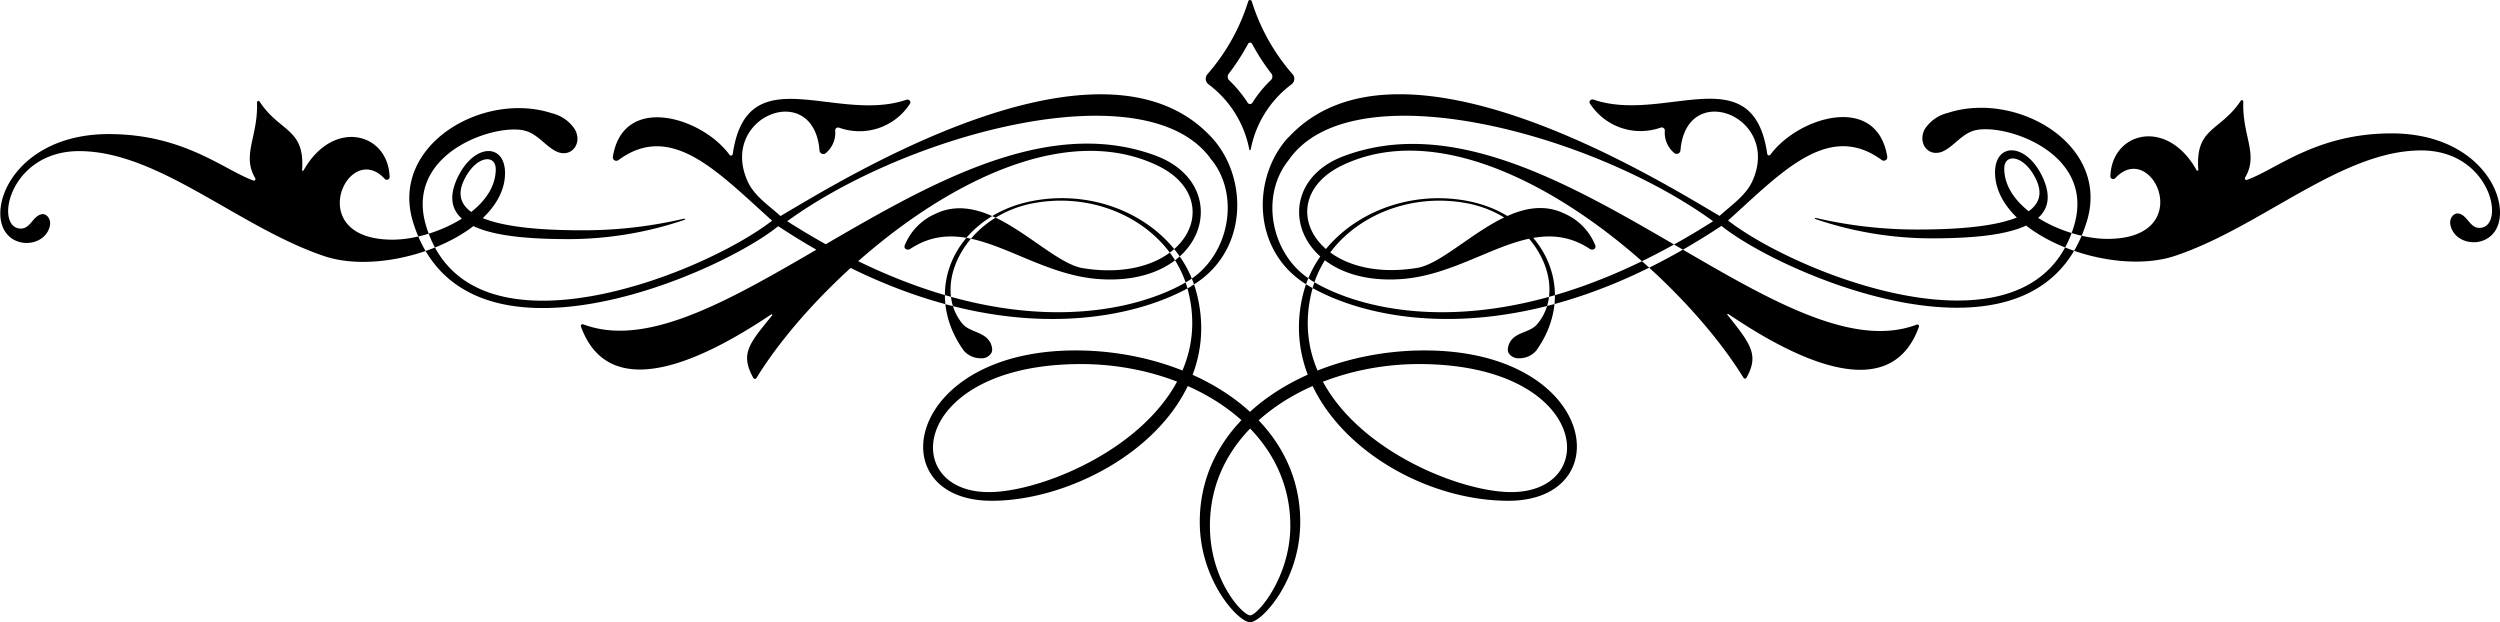 <svg xmlns="http://www.w3.org/2000/svg" viewBox="0 0 322.75 80.32"><title>85</title><g id="Layer_2" data-name="Layer 2"><g id="Layer_1-2" data-name="Layer 1"><path d="M141.5,36c-9.29-.84-16.47-8.82-24-3.86-.35.22-.84,0-.71-.44a7.49,7.49,0,0,1,3.94-4.08c7-3.42,14.3,6.21,19.06,7,13.42,2.16,18.77-8.9,9.62-13.26-17.68-8.43-43.15,13.38-51.75,27.44a.23.23,0,0,1-.4,0c-1.76-3.17-.51-4.46,2.42-8.08.06-.07,0-.19-.11-.13C92.74,45.15,79,53.17,75,42.16a.23.23,0,0,1,.3-.29c18,6.83,48.15-31.38,73.91-21.77C159.44,23.92,155.74,37.25,141.5,36Zm24.86-18.28C180.77,2.18,214.92,23.76,222,27.87c1.53-1.41,3.44-2.64,4.29-4.61,3.59-8.31-8.59-13-9.34-3.86a.49.49,0,0,1-.82.34,3.41,3.41,0,0,1-1.2-2.9.4.4,0,0,0-.55-.36,7.78,7.78,0,0,1-9.12-3.12c-.19-.29.14-.61.47-.5,9.15,3.14,20.59-5.69,22.42,7a.23.23,0,0,0,.42.1c3.58-4.87,13.77-8,15.08.3a.45.45,0,0,1-.74.38c-6.87-5-12.89,1.59-19.82,7.83,9.25,7.15,39.28,18.82,44.68.64,2.82-9.52-9.24-13.32-12.92-12.25-1.49.43-2.41,1.76-3.71,2.52-2,1.18-3.64-.76-2.68-2.66a4.88,4.88,0,0,1,3-2.14c8.86-2.91,21,4.08,17.95,14-6.42,21.11-39.35,6.91-47.17.58C197.49,45.57,177.64,42,169,36.93,161.51,32.6,161.57,22.84,166.36,17.69Zm2.8,18.4c6.62,4.18,25.31,9.44,52-7.56-15.76-11.45-46.74-19.68-54.84-7.83C162.62,25.38,164.13,32.9,169.16,36.09Zm-15.37.84c-8.68,5-28.52,8.64-53.32-7.76-7.82,6.33-40.74,20.53-47.16-.58-3-9.91,9.08-16.9,17.94-14a4.88,4.88,0,0,1,3,2.14c1,1.9-.67,3.84-2.68,2.66-1.29-.76-2.22-2.09-3.71-2.52C64.23,15.81,52.16,19.61,55,29.13c5.39,18.18,35.42,6.51,44.68-.64-7-6.27-13-12.85-19.83-7.83a.45.45,0,0,1-.73-.41C80.44,12,90.64,15.12,94.19,20a.23.23,0,0,0,.41-.12c1.83-12.67,13.31-3.89,22.42-7,.33-.12.65.24.45.52a7.76,7.76,0,0,1-9.15,3.08.38.38,0,0,0-.5.35,3.39,3.39,0,0,1-1.18,2.91.49.49,0,0,1-.84-.32c-.75-9.18-12.92-4.45-9.34,3.86.85,2,2.76,3.2,4.3,4.61,7.08-4.11,41.22-25.69,55.63-10.18C161.18,22.84,161.24,32.6,153.79,36.93Zm2.68-16.23c-8.1-11.85-39.08-3.62-54.84,7.83,26.66,17,45.34,11.74,52,7.56C158.62,32.9,160.14,25.38,156.47,20.7ZM181.26,36c9.28-.84,16.46-8.82,24-3.86.34.22.83,0,.7-.44A7.49,7.49,0,0,0,202,27.59c-7-3.42-14.3,6.21-19.06,7-13.37,2.15-18.79-8.89-9.62-13.26,17.68-8.43,43.15,13.38,51.76,27.44a.23.23,0,0,0,.39,0c1.61-2.91.64-4.27-2.48-8.15-.05-.06.1-.11.17-.06,6.84,4.63,20.61,12.65,24.57,1.64a.22.22,0,0,0-.29-.29c-18,6.83-48.16-31.38-73.92-21.77C163.31,23.91,167,37.25,181.26,36ZM183.17,47c22,0,23.67,16.53,11.92,16.53-8.78,0-29.89-9.62-25.72-26,2-8,11.06-13.06,20.16-11.26,8.69,1.73,13.07,10.64,8.93,15.57-.82,1-2.36,1-3.22,1.92a2.12,2.12,0,0,0-.58,1.34,1,1,0,0,0,.1.46,1.46,1.46,0,0,0,1.38.69,2.84,2.84,0,0,0,2.2-1c5.65-7.93.76-17.39-8.75-19.28s-19.18,3.43-21.34,11.92c-3.78,14.81,12.38,26.76,26.48,26.76,14.39,0,11.53-19.41-10.84-19.41-14.21,0-29,8.07-29,22.15,0,7.59,5,12.94,6.49,12.94s6.48-5.32,6.48-12.95c0-13.92-14.57-22.14-29-22.14-22.18,0-25.35,19.41-10.83,19.41,12.8,0,30.47-11.1,26.47-26.76-2.16-8.49-11.71-13.83-21.34-11.92s-14.4,11.35-8.75,19.28a2.85,2.85,0,0,0,2.2,1,1.45,1.45,0,0,0,1.38-.69,1,1,0,0,0,.1-.46,2.12,2.12,0,0,0-.58-1.34c-.86-.93-2.4-1-3.22-1.92-4.14-4.93.25-13.84,8.94-15.57,9.09-1.8,18.11,3.24,20.15,11.26,4.17,16.36-16.95,26-25.71,26C115.92,63.56,117.58,47,139.58,47c13.5,0,27,7.84,27,20.87,0,6.66-4.24,11.57-5.18,11.57S156.2,75,156.2,67.89C156.2,54.72,169.89,47,183.17,47ZM65.2,22.35c0-3.9-4-3.88-6.13.58-3.3,7,6.08,7.94,14.4,7.94a46.55,46.55,0,0,0,14.9-2.49c.16-.06.09-.18-.11-.14a56.71,56.71,0,0,1-13.08,1.49c-6.68,0-18.05-.59-15.3-6.42,1.5-3.21,4.12-3.5,4.12-1.46,0,5.36-8,9.09-13.33,9.09-11.7,0-5.75-13-1-7.85a.36.36,0,0,0,.63-.23h0C50.13,17.1,43,15.24,39.19,22A.12.12,0,0,1,39,22v0c.39-5.49-2.84-4.86-5.49-8.89-.11-.16-.33-.07-.33.14h0c.15,4.42-2,6.75-.23,9.75.09.16-.05.38-.22.31-3.75-1.32-8.93-6-18.69-6-9.5,0-14,6-14,10.24,0,4.81,5.74,4.76,6.4,1.59.18-.86-.43-1.61-1.07-1.48-1.12.22-1.43,1.85-2.67,1.85-3.51,0-1.59-10,7.52-10,10.26,0,20.57,9.83,31.68,13.57C50.37,35.89,65.2,30.21,65.2,22.35ZM280.89,33c11.11-3.75,21.42-13.58,31.68-13.58,9.11,0,11,10,7.52,10-1.24,0-1.55-1.63-2.66-1.85-.65-.13-1.26.61-1.08,1.47.66,3.18,6.4,3.23,6.4-1.59,0-4.26-4.51-10.23-14-10.23-9.76,0-14.94,4.71-18.68,6a.2.2,0,0,1-.22-.31c1.77-3-.39-5.34-.24-9.76h0c0-.21-.22-.31-.33-.14-2.65,4-5.88,3.39-5.48,8.89h0a.12.12,0,0,1-.23.06c-3.8-6.81-10.94-4.94-11.12.81h0a.36.36,0,0,0,.63.23c4.77-5.14,10.71,7.84-1,7.84-5.34,0-13.33-3.72-13.33-9.08,0-2.05,2.62-1.76,4.13,1.45,2.74,5.83-8.63,6.42-15.31,6.42a57.29,57.29,0,0,1-13.08-1.48c-.2-.05-.27.08-.11.13a46.59,46.59,0,0,0,14.9,2.49c8.32,0,17.7-.93,14.4-7.94-2.1-4.45-6.12-4.47-6.12-.57C257.56,30.23,272.38,35.91,280.89,33ZM161.6.16a.24.24,0,0,0-.45,0,26,26,0,0,1-5.28,9.43.9.9,0,0,0,.21,1.34,13.72,13.72,0,0,1,5.21,8.39.09.09,0,0,0,.17,0,13.73,13.73,0,0,1,5.22-8.39.9.9,0,0,0,.2-1.34A26,26,0,0,1,161.6.16Zm.08,13.11a.36.36,0,0,1-.6,0,16.21,16.21,0,0,0-2.39-2.9.64.64,0,0,1-.07-.84,28.2,28.2,0,0,0,2.51-3.88.29.29,0,0,1,.51,0,27.51,27.51,0,0,0,2.51,3.87.63.63,0,0,1-.08.82A15.4,15.4,0,0,0,161.68,13.27Z"/></g></g></svg>